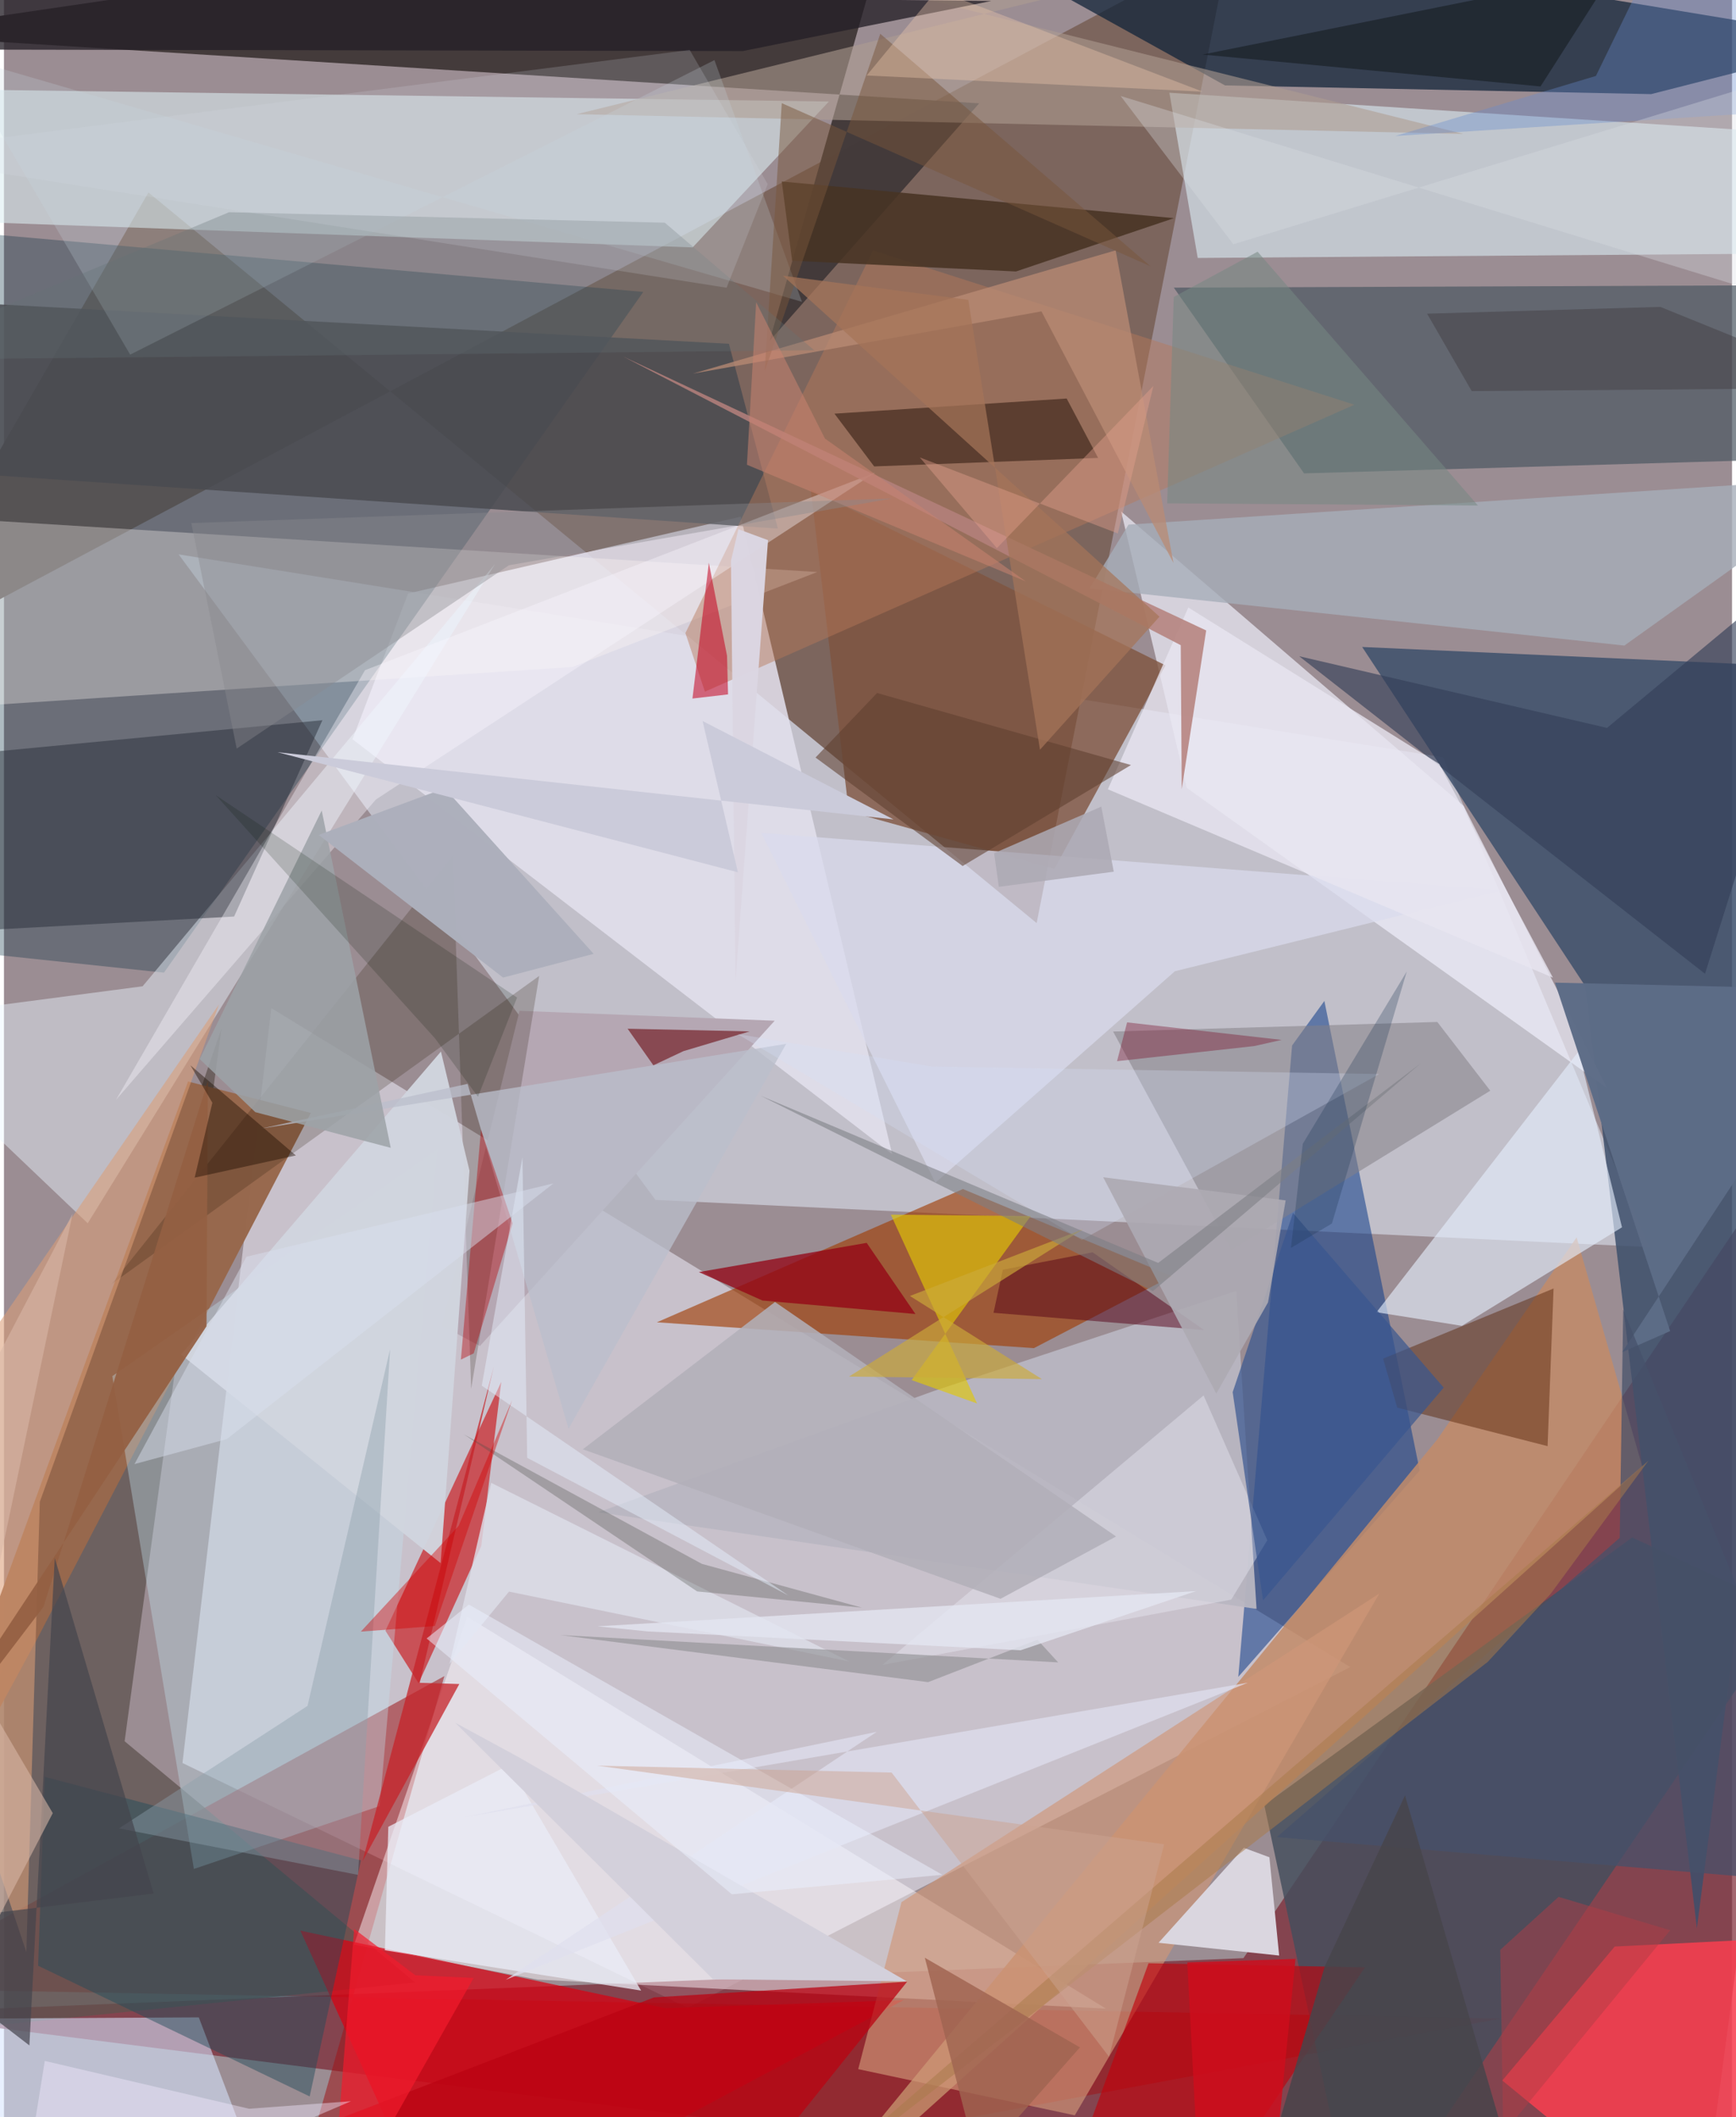 <svg xmlns="http://www.w3.org/2000/svg" width="228" height="278" viewBox="0 0 836 1024"><path fill="#9b8d93" d="M0 0h836v1024H0z"/><path fill="#ccc6d0" fill-opacity=".906" d="M651.278 806.303L129.352 487.63 86.359 852.7l244.455 118.42z"/><path fill="#c7c6d1" fill-opacity=".875" d="M315.203 580.362L84.49 268.125l611.752 98.18 99.585 236.865z"/><path fill="#7a2430" fill-opacity=".69" d="M898 505.073L599.63 947.098-59.585 973.71l879.528 111.425z"/><path fill="#7c655d" fill-opacity=".996" d="M69.898 93.083l429.688 353.372 93.358-473.479L-62 321.806z"/><path fill="#3c4f6c" fill-opacity=".847" d="M818.984 932.627L898 323.738l-240.929-10.812L765 476.986z"/><path fill="#433939" fill-opacity=".98" d="M370.382 164.893l62.782-221.008L-62 16.506l533.788 33.47z"/><path fill="#e3e0ed" fill-opacity=".859" d="M429.69 558.26l-73.239-308.362-160.962 37.156-26.855 70.493z"/><path fill="#9d1519" fill-opacity=".541" d="M213.07 810.658L134.42 1086l589.968-109.727L-62 961.776z"/><path fill="#0e2138" fill-opacity=".725" d="M796.857 45.522l-206.152-4.21L404.437-62 898 19.72z"/><path fill="#093141" fill-opacity=".325" d="M77.405 470.437L-62 455.685V108.406l371.28 32.787z"/><path fill="#dceef1" fill-opacity=".58" d="M333.177 119.656l65.893-70.55-405.736-5.631L-62 105.669z"/><path fill="#dbedf3" fill-opacity=".6" d="M563.803 44.852L898 66.512v55.855l-320.497 2.4z"/><path fill="#113f8a" fill-opacity=".553" d="M684.888 711.252L638.776 484.12l-15.612 21.545-26.025 305.375z"/><path fill="#5d534f" fill-opacity=".741" d="M58.376 842.187L198.87 958.826-62 985.493l167.27-488.201z"/><path fill="#fffbff" fill-opacity=".471" d="M169.343 940.54l88.931 16.931 274.81 14.033L224.09 781.937z"/><path fill="#f2f3ff" fill-opacity=".663" d="M706.184 389.82l69.394 136.483-203.376-145.248-31.759-133.675z"/><path fill="#9f3b00" fill-opacity=".616" d="M463.921 575.102l-148.073 64.45 182.428 12.494 66.736-34.792z"/><path fill="#4c5862" fill-opacity=".706" d="M565.947 139.12l63.007 89.835 268.228-7.812-28.792-83.21z"/><path fill="#454e5d" fill-opacity=".831" d="M609.705 873.008L655.21 1086l208.568-306.85-76.053-35.546z"/><path fill="#d80314" fill-opacity=".733" d="M435.213 967.386L212.573 1086l-69.178-152.212 176.61 37.512z"/><path fill="#fffaf5" fill-opacity=".322" d="M-23.545 342.113L-62 248.328l455.465 28.34-118.62 45.954z"/><path fill="#c28b69" fill-opacity=".855" d="M693.439 696.168l67.371-97.707 31.724 110.758L373.816 1086z"/><path fill="#f63e4f" fill-opacity=".871" d="M893.032 935.769L821.995 1086l-97.13-79.737 54.375-64.785z"/><path fill="#c90507" fill-opacity=".592" d="M184.559 788.75l56.015-120.384-9.654 79.31-30.34 66.439z"/><path fill="#b9b7c1" fill-opacity=".941" d="M596.155 624.374l-146.47 48.46-162.155 58.595 318.441 46.748z"/><path fill="#ecf7fe" fill-opacity=".451" d="M-62 493.966l129.071-16.93L237.58 272.774 40.525 591.662z"/><path fill="#97684d" fill-opacity=".992" d="M89.06 523.083l59.4 15.21L15.737 793.312-62 936.452z"/><path fill="#7f543e" fill-opacity=".788" d="M508.188 420.2l-99.468-27.713-18.428-155.759 171.625 85.08z"/><path fill="#d6e4ff" fill-opacity=".569" d="M136.08 1086L94.265 975.735-62 976.55V1086z"/><path fill="#cf9778" fill-opacity=".651" d="M413.27 1000.771l104.777 22.334 147.362-252.4-231.212 149.291z"/><path fill="#d9dbed" fill-opacity=".722" d="M724.239 430.675l-357.878-27.843 84.242 169.193 115.864-102.269z"/><path fill="#c2e1f0" fill-opacity=".365" d="M181.76 873.536l-89.877 30.4L52.42 665.574l157.273-109.689z"/><path fill="#4a4b51" fill-opacity=".855" d="M374.406 255.662L-8.639 229.627-62 144.008l412.712 22.276z"/><path fill="#e4eefb" fill-opacity=".631" d="M761.77 508.5l-97.773 126.186 41.313 6.57 77.459-47.654z"/><path fill="#262d38" fill-opacity=".478" d="M154.057 348.346L-62 368.994v83.72l173.346-9.42z"/><path fill="#b8785a" fill-opacity=".459" d="M653.326 195.754L339.102 334.532l-9.433-28.358 90.77-185.05z"/><path fill="#dad6df" fill-opacity=".992" d="M558.553 939.652l58.358 6.168-4.728-47.53-12.34-4.57z"/><path fill="#c1000b" fill-opacity=".62" d="M567.194 1086l91.244-134.468-104.728-1.97-33.243 91.05z"/><path fill="#b5a7b3" d="M211.923 641.176l37.488-152.274 123.447 4.782-142.62 157.348z"/><path fill="#af9d91" fill-opacity=".58" d="M277.061 55.222L502.701-.29l-69.46-3.221 272.79 68.274z"/><path fill="#838088" fill-opacity=".541" d="M693.418 494.285l25.618 33.244-125.26 77.098-57.197-105.71z"/><path fill="#582609" fill-opacity=".471" d="M749.655 623.207l-2.889 76.24-72.737-18.625-6.834-23.694z"/><path fill="#251404" fill-opacity=".208" d="M258.936 472.018L52.261 620.903l164.908-206.798 8.858 257.606z"/><path fill="#473323" fill-opacity=".867" d="M376.278 87.776l189.75 17.737-76.443 25.791-108.288-5.2z"/><path fill="#a6aeb9" fill-opacity=".8" d="M898 230.689l-353.978 23.056-18.8 30.799 258.682 27.69z"/><path fill="#224c5b" fill-opacity=".467" d="M172.693 899.802L147.9 1013.975 16.522 950.759l3.212-91.381z"/><path fill="#513628" fill-opacity=".851" d="M514.107 192.748l15.21 28.73-108.328 4.12-19.215-25.525z"/><path fill="#e1c907" fill-opacity=".639" d="M496.7 588.195l-67.647-.71 41.71 91.33-31.643-11.31z"/><path fill="#dc9e76" fill-opacity=".561" d="M10.839 944.152L-62 726.204l166.036-240.41-86.69 240.6z"/><path fill="#fbf7ff" fill-opacity=".38" d="M421.396 228.609L179.954 386.684 54.202 531.953l120.46-207.8z"/><path fill="#940315" fill-opacity=".753" d="M417.358 601.123l23.588 34.416-73.994-6.515-30.784-13.763z"/><path fill="#eaecf7" fill-opacity=".757" d="M308.245 962.769l-63.974-109.09-58.326 29.872-1.656 59.714z"/><path fill="#333e58" fill-opacity=".631" d="M822.92 470.977l67.54-214.529-114.951 95.619-148.917-34.668z"/><path fill="#241f26" fill-opacity=".769" d="M-62-5.05v28.947l419.423.805L477.691.464z"/><path fill="#eeeef9" fill-opacity=".384" d="M611.168 744.97l-30.82-70.053-155.393 130.355 168.76-31.58z"/><path fill="#c62329" fill-opacity=".749" d="M173.444 900.26l63.563-239.379-35.862 153.04 19.15.575z"/><path fill="#c7d9e1" fill-opacity=".227" d="M-23.606 26.715l84.653 144.81L343.715 29.07l42.344 116.916z"/><path fill="#d1d5df" fill-opacity=".969" d="M211.25 756.027L85.66 655.129 211.4 508.605l13.803 57.59z"/><path fill="#ba8b75" fill-opacity=".749" d="M333.294 180.705l204.503-59.616 27.978 151.215-63.85-121.696z"/><path fill="#5d6c87" fill-opacity=".98" d="M782.862 653.987L898 478.727l-147.68-3.466 55.74 168.529z"/><path fill="#560018" fill-opacity=".494" d="M483.235 614.133l-4.511 20.816 101.913 8.364-53.965-37.61z"/><path fill="#e8e6f1" fill-opacity=".788" d="M534.041 381.752l215.31 91.108-55.009-103.355L572.96 293.83z"/><path fill="#ba0412" fill-opacity=".745" d="M47.635 1068.875l266.822-102.793 122.468-7.605-69.347 86.393z"/><path fill="#385690" fill-opacity=".698" d="M594.413 673.335l29.196-86.702 72.899 84.504-87.392 102.891z"/><path fill="#c40220" fill-opacity=".549" d="M341.013 272.2l8.788 44.963.495 18.688-17.217 2.007z"/><path fill="#babecb" fill-opacity=".761" d="M378.428 504.872l-253.932 40.97 99.797-21.613 48.847 166.794z"/><path fill="#dcdee9" fill-opacity=".816" d="M244.327 769.798l-28.781 35.01 20.163-87.608 173.15 86.378z"/><path fill="#9da2a7" fill-opacity=".855" d="M121.59 537.9l65.527 17.27-33.397-163.156-59.017 120.217z"/><path fill="#b1afb8" fill-opacity=".867" d="M538.016 743.135l-55.897 30.146-202.075-72.318 92.952-71.232z"/><path fill="#b40005" fill-opacity=".4" d="M246.084 591.703l-15.3-45.335-9.734 111.224 6.23-3.036z"/><path fill="#46516b" fill-opacity=".733" d="M615.788 888.556L898 912.418 783.354 633.429l-1.695 110.377z"/><path fill="#b4807b" fill-opacity=".859" d="M581.605 304.934l-11.839 76.763-.463-69.645-269.74-139.61z"/><path fill="#dfdfee" fill-opacity=".722" d="M422.21 837.63l-199.672 41.325 379.174-65.06-358.985 143.66z"/><path fill="#946043" fill-opacity=".933" d="M98.662 522.77L19.124 777.174-62 883.562 97.995 641.479z"/><path fill="#71171f" fill-opacity=".655" d="M314.17 515.25l-12.455-17.687 58.98 1.295-31.943 9.529z"/><path fill="#678ccd" fill-opacity=".361" d="M884.332 52.378L673.07 65.77l97.082-29.04L818.224-62z"/><path fill="#acafbb" fill-opacity=".992" d="M152.28 403.827l89.176 68.995 43.815-11.485-72.07-80.098z"/><path fill="#5f3f2e" fill-opacity=".565" d="M463.782 418.869l-71.168-52.474 29.77-31.219 122.826 34.849z"/><path fill="#47454b" fill-opacity=".847" d="M638.957 951.077l-22.145 75.898L740.996 1086l-63.201-217.607z"/><path fill="#4a4e47" fill-opacity=".31" d="M415.02 777.553l-79.688-7.842-112.857-75.964L337.64 756.39z"/><path fill="#77553b" fill-opacity=".494" d="M368.03 179.627L376.293 49.9l178.381 78.888-130.732-112.45z"/><path fill="#14191d" fill-opacity=".545" d="M579.857 26.379l163.49 15.436 50.747-79.435 25.846 15.777z"/><path fill="#d5e2f9" fill-opacity=".282" d="M521.438 599.73l143.835-80.248-216.49-3.634-93.917-15.72z"/><path fill="#758883" fill-opacity=".545" d="M713.038 244.49L606.474 121.745l-40.565 21.898-3.184 99.809z"/><path fill="#a67459" fill-opacity=".714" d="M376.903 133.373l182.103 164.89-57.815 64.364-34.682-217.605z"/><path fill="#8ea0ab" fill-opacity=".42" d="M146.86 825.076L55.647 884.32l115.65 22.494 15.506-254.251z"/><path fill="#44444d" fill-opacity=".694" d="M-62 932.18l134.417-16.338-47.841-162.295-12.269 235.75z"/><path fill="#a97b4a" fill-opacity=".518" d="M748.256 770.866l-30.45 32.942-340.113 262.85 417.869-360.17z"/><path fill="#ccaa39" fill-opacity=".651" d="M438.274 626.81l83.695-32.25-113.14 71.228 93.318 1.244z"/><path fill="#dcd6e3" fill-opacity=".973" d="M351.707 271.214l3.592-15.26 14.337 5.3-15.724 213.31z"/><path fill="#001700" fill-opacity=".169" d="M102.502 384.632l145.725 97.846-18.915 47.997-20.843-28.32z"/><path fill="#f31b2c" fill-opacity=".682" d="M157.719 1079.77l11.7-146.808 29.62 22.41 28.187 1.293z"/><path fill="#637175" fill-opacity=".302" d="M-62 174.12l170.876-71.472L319.69 107.7l72.3 61.711z"/><path fill="#d9b8a9" fill-opacity=".565" d="M-62 1041.933l95.219-454.94-84.817 161.826 75.216 128.136z"/><path fill="#efcaae" fill-opacity=".369" d="M417.367 36.51L498.587-62 442.76-8.074 579.9 44.33z"/><path fill="#d3d0db" d="M249.062 849.912l187.71 108.4-93.737-1.001L218.303 833.21z"/><path fill="#ada9b2" fill-opacity=".914" d="M611.528 629.907l8.53-49.315-88.275-11.187 54.71 104.64z"/><path fill="#75011f" fill-opacity=".345" d="M618.106 502.954l-13.275 2.998-66.358 7.305 4.867-18.768z"/><path fill="#d5dde5" fill-opacity=".188" d="M369.47 89.04l-19.89 50.124L-62 74.31l393.741-50.153z"/><path fill="#8f8f93" fill-opacity=".616" d="M447.1 813.591l52.847-20.53 10.046 10.98L269.1 790.815z"/><path fill="#413b40" fill-opacity=".459" d="M801.327 148.442l-112.85 3.273 21.577 37.437L898 187.633z"/><path fill="#e8f3fe" fill-opacity=".459" d="M253.128 705.102l126.424 66.622-148.401-101.53 19.678-110.508z"/><path fill="#cbcbda" d="M355.067 421.9l-17.092-73.179 92.371 47.6-298.007-32.507z"/><path fill="#1c0d00" fill-opacity=".427" d="M100.822 533.35l-10.608-18.09 50.996 43.594-48.952 10.739z"/><path fill="#d20002" fill-opacity=".408" d="M208.472 786.45l-35.816 2.703 47.302-51.148 25.83-60.716z"/><path fill="#7d7e83" fill-opacity=".573" d="M555.842 624.474l-189.833-94.52 192.374 80.877 126.949-96.497z"/><path fill="#c98271" fill-opacity=".537" d="M494.366 281.218L359.43 224.787l4.463-78.585 33.274 65.916z"/><path fill="#d8e0ed" fill-opacity=".471" d="M265.86 572.365L107.815 696.032l-44.664 12.093 54.133-100.276z"/><path fill="#898a8f" fill-opacity=".404" d="M429.806 241.081L244.314 273.4l-131.722 88.664-21.963-109.082z"/><path fill="#1c3451" fill-opacity=".275" d="M642.435 591.754l-19.804 11.806 5.694-50.315 50.322-83.381z"/><path fill="#e3e6f1" fill-opacity=".796" d="M576.7 769.552l-289.543 17.04 24.311 2.473 180.369 9.103z"/><path fill="#aca9b4" fill-opacity=".863" d="M530.864 390.13l6.032 31.475-55.595 7.323-2.291-16.28z"/><path fill="#e4a08d" fill-opacity=".412" d="M538.852 258.014l17.198-71.328-75.711 78.428-37.286-43.874z"/><path fill="#ce0d1d" fill-opacity=".824" d="M576.884 1033.485l-4.414-84.313 52.334-1.74L611.07 1086z"/><path fill="#b13d45" fill-opacity=".482" d="M752.076 917.444l-28.205 25.618 1.43 88.885 80.775-98.345z"/><path fill="#eaeffc" fill-opacity=".522" d="M224.923 776.09l229.045 130.685-101.826 9.436-147.68-123.746z"/><path fill="#a06551" fill-opacity=".827" d="M443.672 1077.323l36.673 4.871L445.501 946.9l75.037 43.35z"/><path fill="#f2eaff" fill-opacity=".424" d="M5.414 1086l162.486-69.716-49.311 3.64-98.83-23.126z"/><path fill="#dbdfe4" fill-opacity=".329" d="M898 156.322l-31.35-121.27-271.901 83.094-54.528-71.72z"/><path fill="#cda492" fill-opacity=".49" d="M429.436 857.336L534.61 994.779l26.658-102.767L287.01 853.97z"/></svg>